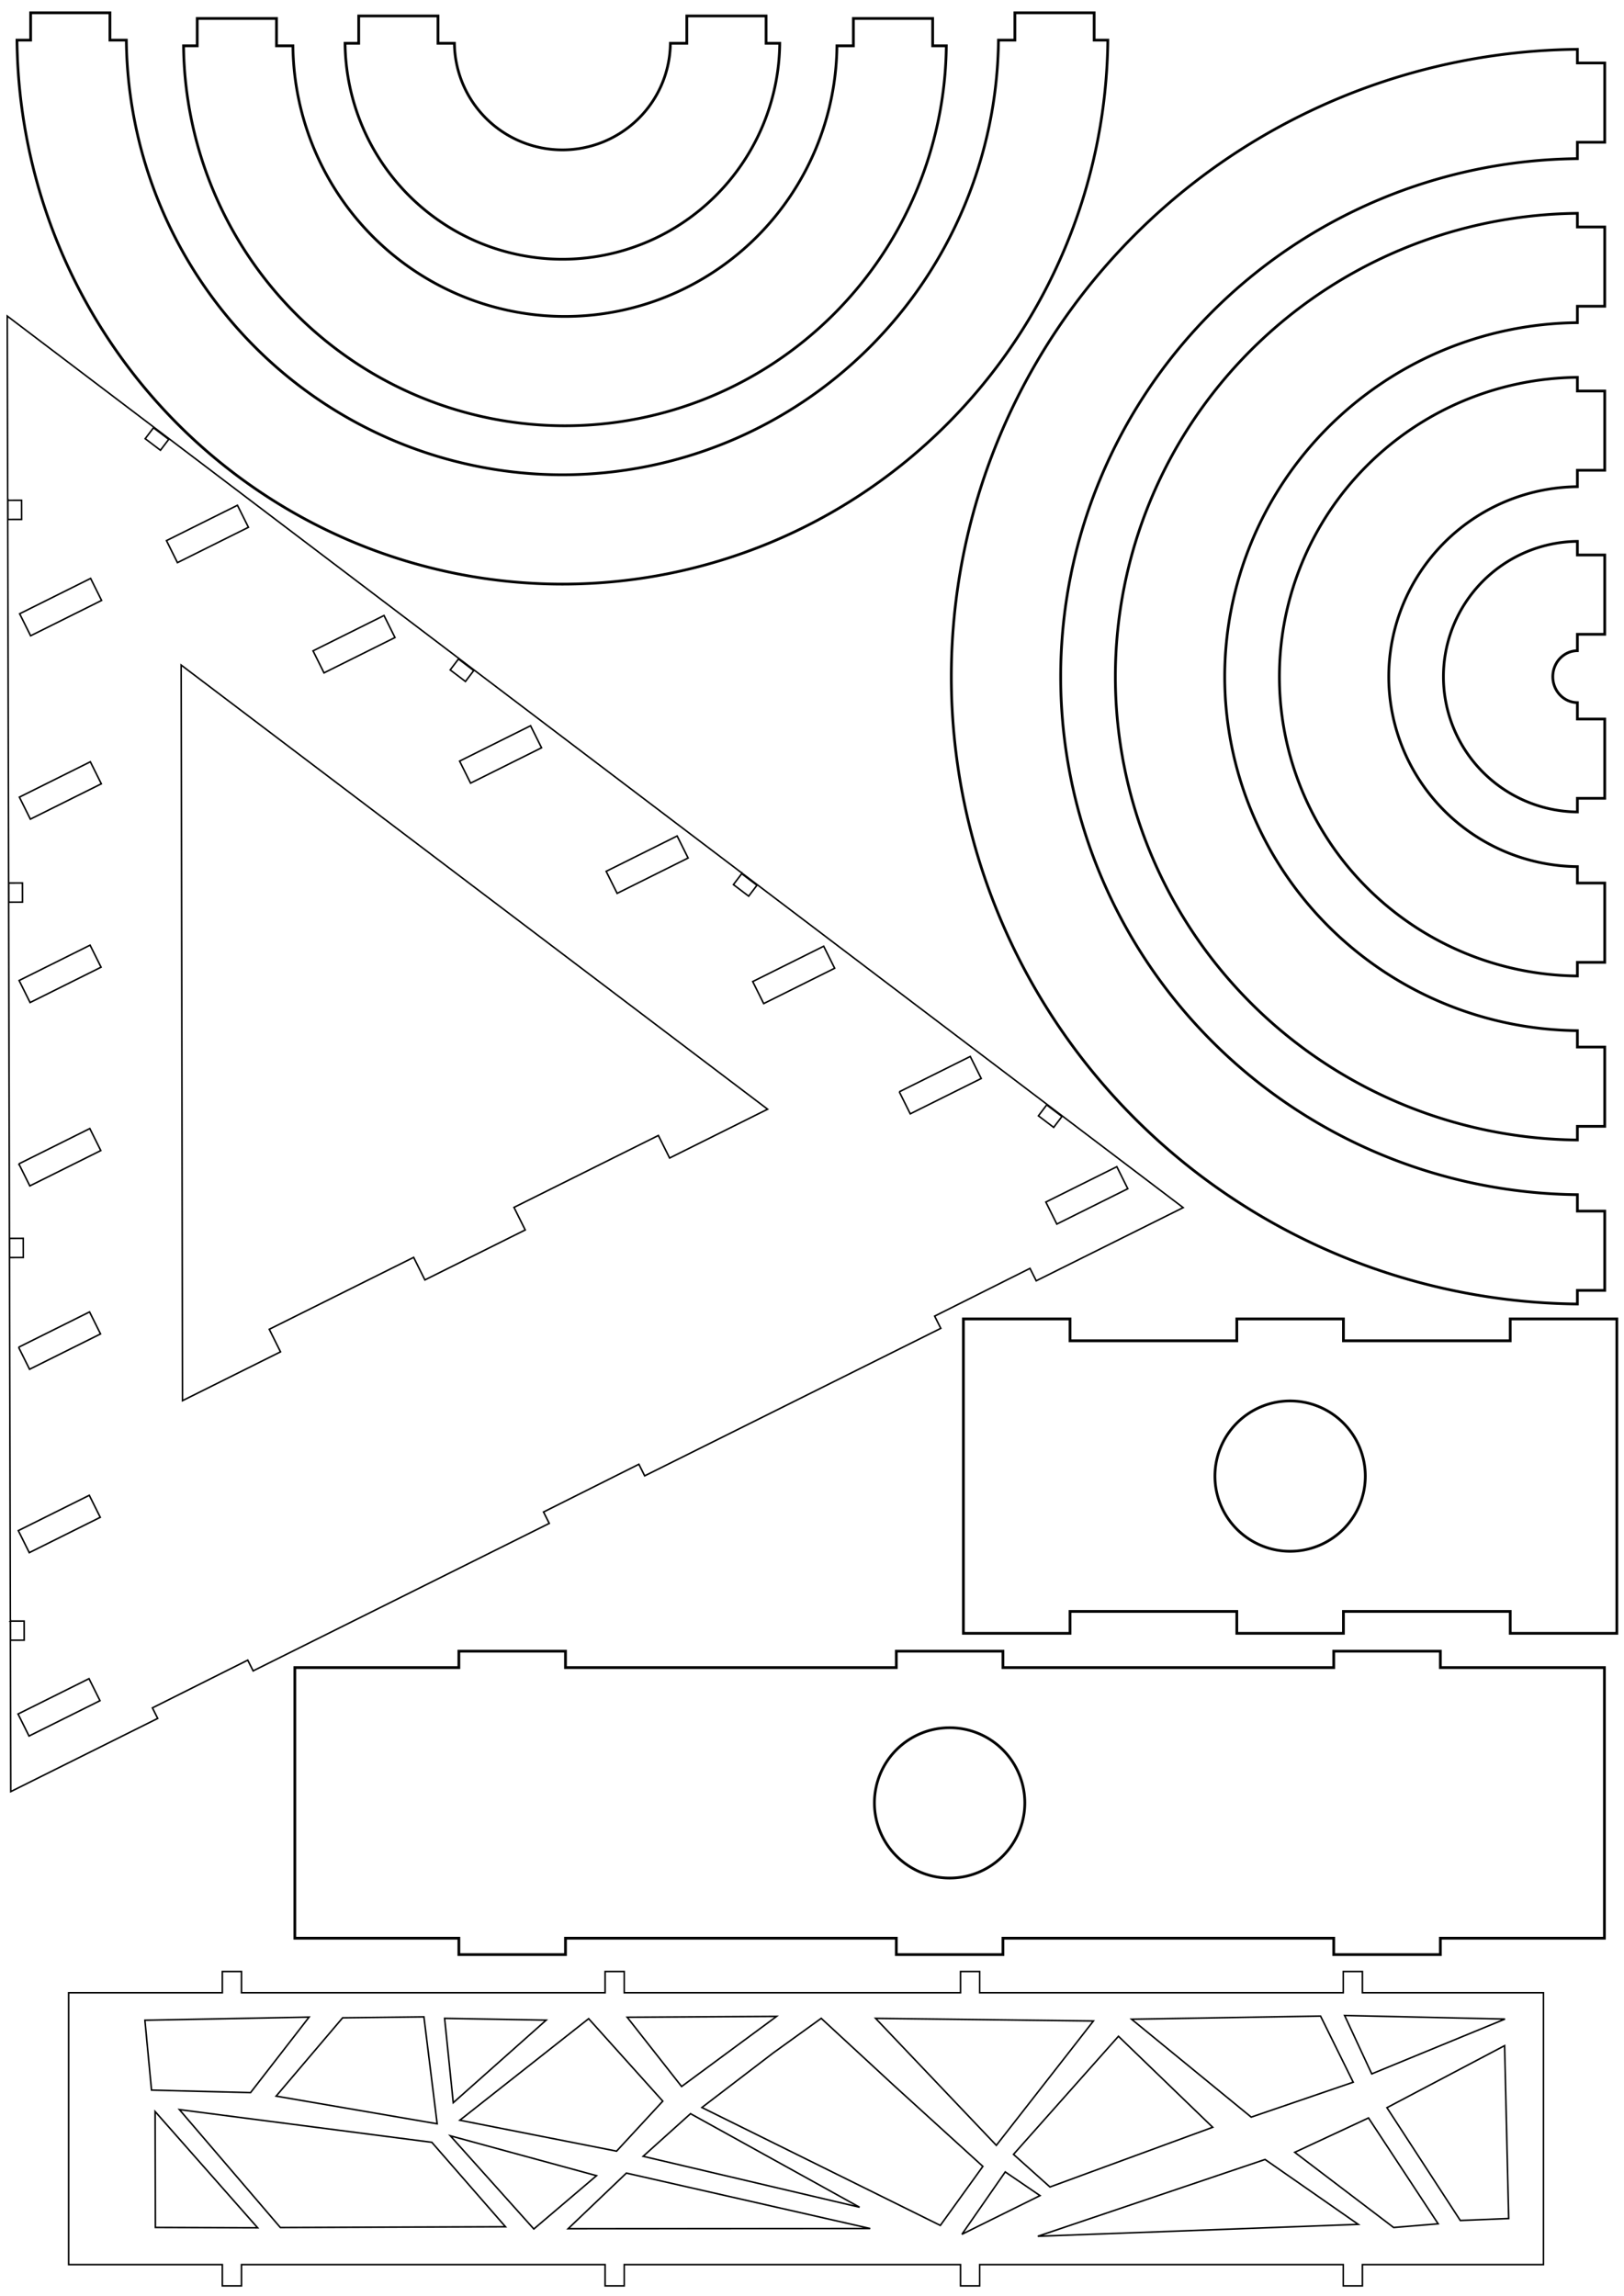 <?xml version="1.0" encoding="UTF-8" standalone="no"?>
<!-- Created with Inkscape (http://www.inkscape.org/) -->

<svg
   xmlns:osb="http://www.openswatchbook.org/uri/2009/osb"
   xmlns:dc="http://purl.org/dc/elements/1.1/"
   xmlns:cc="http://creativecommons.org/ns#"
   xmlns:rdf="http://www.w3.org/1999/02/22-rdf-syntax-ns#"
   xmlns:svg="http://www.w3.org/2000/svg"
   xmlns="http://www.w3.org/2000/svg"
   xmlns:sodipodi="http://sodipodi.sourceforge.net/DTD/sodipodi-0.dtd"
   xmlns:inkscape="http://www.inkscape.org/namespaces/inkscape"
   width="297mm"
   height="420mm"
   viewBox="0 0 1052.362 1488.189"
   id="svg2"
   version="1.1"
   inkscape:version="0.91 r13725"
   sodipodi:docname="Lampe.svg">
  <defs
     id="defs4">
    <linearGradient
       id="linearGradient4548"
       osb:paint="solid">
      <stop
         style="stop-color:#000000;stop-opacity:1;"
         offset="0"
         id="stop4550" />
    </linearGradient>
    <linearGradient
       id="linearGradient4151"
       osb:paint="solid">
      <stop
         style="stop-color:#31e5e8;stop-opacity:1;"
         offset="0"
         id="stop4153" />
    </linearGradient>
    <linearGradient
       id="linearGradient5638"
       osb:paint="solid">
      <stop
         style="stop-color:#000000;stop-opacity:1;"
         offset="0"
         id="stop5640" />
    </linearGradient>
    <linearGradient
       id="linearGradient5620"
       osb:paint="solid">
      <stop
         style="stop-color:#000000;stop-opacity:1;"
         offset="0"
         id="stop5622" />
    </linearGradient>
    <linearGradient
       id="linearGradient5614"
       osb:paint="solid">
      <stop
         style="stop-color:#31e5e8;stop-opacity:1;"
         offset="0"
         id="stop5616" />
    </linearGradient>
  </defs>
  <sodipodi:namedview
     id="base"
     pagecolor="#ffffff"
     bordercolor="#666666"
     borderopacity="1.0"
     inkscape:pageopacity="0.0"
     inkscape:pageshadow="2"
     inkscape:zoom="0.80675645"
     inkscape:cx="520.37513"
     inkscape:cy="453.63348"
     inkscape:document-units="mm"
     inkscape:current-layer="layer1"
     showgrid="false"
     inkscape:window-width="1519"
     inkscape:window-height="1837"
     inkscape:window-x="128"
     inkscape:window-y="157"
     inkscape:window-maximized="0"
     showguides="true"
     inkscape:snap-intersection-paths="true"
     inkscape:object-paths="true"
     inkscape:guide-bbox="true"
     inkscape:snap-global="false">
    <inkscape:grid
       type="xygrid"
       id="grid8483" />
    <sodipodi:guide
       position="-190.164,596.721"
       orientation="1,0"
       id="guide8485" />
    <sodipodi:guide
       position="424.264,1012.065"
       orientation="-0.896,0.444"
       id="guide8487"
       inkscape:label=""
       inkscape:color="rgb(0,0,255)" />
    <sodipodi:guide
       position="-424.264,498.452"
       orientation="1,0"
       id="guide8577" />
  </sodipodi:namedview>
  <g
     inkscape:label="Calque 1"
     inkscape:groupmode="layer"
     id="layer1"
     transform="translate(0,435.827)">
    <path
       style="fill:none;fill-opacity:1;stroke:#000000;stroke-width:1.772;stroke-miterlimit:4;stroke-dasharray:none;stroke-opacity:1"
       d="M 829.054,2.733 A 195.082,194.07 0 0 0 1022.165,196.706 l 0,-8.85 17.717,0 0,-51.377 -17.717,0 0,-10.639 A 123.492,123.174 0 0 1 899.921,2.729 123.492,123.174 0 0 1 1022.165,-120.402 l 0,-10.641 17.717,0 0,-51.377 -17.717,0 0,-8.85 A 195.082,194.07 0 0 0 829.054,2.733 Z"
       id="path4149-2-6"
       inkscape:connector-curvature="0" />
    <path
       style="fill:none;fill-opacity:1;stroke:#000000;stroke-width:1.772;stroke-miterlimit:4;stroke-dasharray:none;stroke-opacity:1"
       d="M 364.47,-57.256 A 353.588,356.159 0 0 0 717.878,-409.815 l -8.85,0 0,-17.717 -51.377,0 0,17.717 -10.641,0 A 282.691,284.569 0 0 1 364.464,-128.123 282.691,284.569 0 0 1 81.872,-409.815 l -10.639,0 0,-17.717 -51.379,0 0,17.717 -8.85,0 A 353.588,356.159 0 0 0 364.47,-57.256 Z"
       id="path4149-2-6-4-3-5"
       inkscape:connector-curvature="0" />
    <path
       style="fill:none;fill-opacity:1;stroke:#000000;stroke-width:1.772;stroke-miterlimit:4;stroke-dasharray:none;stroke-opacity:1"
       d="M 616.456,2.751 A 409.851,406.76 0 0 0 1022.165,409.303 l 0,-8.85 17.717,0 0,-51.377 -17.717,0 0,-10.639 A 338.261,335.864 0 0 1 687.323,2.745 338.261,335.864 0 0 1 1022.165,-333.001 l 0,-10.639 17.717,0 0,-51.379 -17.717,0 0,-8.848 A 409.851,406.76 0 0 0 616.456,2.751 Z"
       id="path4149-2-6-4-3-5-0"
       inkscape:connector-curvature="0" />
    <path
       style="fill:none;fill-opacity:1;stroke:#000000;stroke-width:1.772;stroke-linecap:butt;stroke-miterlimit:4;stroke-dasharray:none;stroke-opacity:1"
       d="m 935.354,2.726 a 87.697,87.726 0 0 0 86.811,87.68 l 0,-8.85 17.717,0 0,-51.377 -17.717,0 0,-10.639 a 16.108,16.829 0 0 1 -15.943,-16.82 16.108,16.829 0 0 1 15.943,-16.824 l 0,-10.639 17.717,0 0,-51.379 -17.717,0 0,-8.848 A 87.697,87.726 0 0 0 935.354,2.726 Z"
       id="path4149"
       inkscape:connector-curvature="0" />
    <path
       style="fill:none;fill-opacity:1;stroke:#000000;stroke-width:1.772;stroke-miterlimit:4;stroke-dasharray:none;stroke-opacity:1"
       d="m 364.452,-267.817 a 140.898,141.39 0 0 0 140.826,-139.961 l -8.85,0 0,-17.717 -51.377,0 0,17.717 -10.641,0 a 70.001,69.8 0 0 1 -69.965,69.094 70.001,69.8 0 0 1 -69.977,-69.094 l -10.639,0 0,-17.717 -51.379,0 0,17.717 -8.848,0 a 140.898,141.39 0 0 0 140.848,139.961 z"
       id="path4149-2"
       inkscape:connector-curvature="0" />
    <path
       style="fill:none;fill-opacity:1;stroke:#000000;stroke-width:1.772;stroke-miterlimit:4;stroke-dasharray:none;stroke-opacity:1"
       d="m 366.101,-159.878 a 247.243,248.774 0 0 0 247.117,-246.26 l -8.85,0 0,-17.717 -51.377,0 0,17.717 -10.641,0 A 176.346,177.184 0 0 1 366.095,-230.746 176.346,177.184 0 0 1 189.81,-406.138 l -10.639,0 0,-17.717 -51.377,0 0,17.717 -8.85,0 a 247.243,248.774 0 0 0 247.156,246.26 z"
       id="path4149-2-6-4"
       inkscape:connector-curvature="0" />
    <path
       style="fill:none;fill-opacity:1;stroke:#000000;stroke-width:1.772;stroke-miterlimit:4;stroke-dasharray:none;stroke-opacity:1"
       d="M 722.757,2.743 A 302.466,300.416 0 0 0 1022.165,303.005 l 0,-8.85 17.717,0 0,-51.377 -17.717,0 0,-10.639 A 230.877,229.519 0 0 1 793.622,2.737 230.877,229.519 0 0 1 1022.165,-226.701 l 0,-10.641 17.717,0 0,-51.377 -17.717,0 0,-8.85 A 302.466,300.416 0 0 0 722.757,2.743 Z"
       id="path4149-2-6-4-3"
       inkscape:connector-curvature="0" />
    <path
       style="fill:none;stroke:#000000;stroke-opacity:1"
       d="m 977.63,1002.001 -2.644,-112.035 -76.239,40.203 47.534,73.11 z m -2.382,-129.277 -103.932,-2.323 17.581,37.856 z m -43.318,132.699 -45.129,-68.604 -47.797,22.274 64.081,48.728 z m -112.162,-41.695 -147.258,49.771 207.652,-7.715 z m 35.96,-92.937 -122.458,2.036 77.534,63.456 66.094,-22.629 z m -69.888,72.071 -61.071,-58.981 -68.007,76.54 23.625,21.146 z m -77.295,-68.891 -141.157,-1.698 78.243,82.296 z m -34.615,113.18 -22.522,-15.355 -28.074,40.422 z m -37.03,-18.941 -57.435,-52.258 -47.311,-43.686 -30.995,22.337 -46.311,35.442 154.493,76.423 z m -133.651,-97.222 -96.823,0.57 35.256,44.877 z m -97.346,101.564 -37.744,36.049 195.741,-0.119 z m 151.118,22.131 -109.558,-60.63 -30.697,27.618 z M 429.486,925.927 381.451,872.478 297.987,938.295 399.551,958.336 Z m -42.935,48.307 -94.723,-25.838 54.099,60.391 z m -32.618,-100.813 -65.829,-1.153 5.612,54.685 z M 327.558,1007.34 279.826,952.608 116.261,931.41 181.669,1007.848 Z m -44.281,-66.745 -8.577,-69.281 -52.666,0.595 -43.098,50.761 z m -82.986,-69.128 -106.392,2.022 4.287,45.283 64.17,1.642 z m -33.337,136.544 -66.443,-75.36 0.186,75.138 z"
       id="path9170"
       inkscape:connector-curvature="0"
       sodipodi:nodetypes="ccccccccccccccccccccccccccccccccccccccccccccccccccccccccccccccccccccccccccccccccccccccc" />
  </g>
  <g
     inkscape:groupmode="layer"
     id="layer2"
     inkscape:label="Triangle"
     style="display:inline">
    <path
       style="display:inline;fill:none;fill-rule:evenodd;stroke:#000000;stroke-width:1px;stroke-linecap:butt;stroke-linejoin:miter;stroke-opacity:1"
       d="m 4.701,204.836 2.269,956.308 95.218,-47.435 -3.42,-6.828 61.777,-30.944 3.487,6.961 191.879,-95.59 -3.695,-7.376 61.777,-30.944 3.761,7.509 191.878,-95.589 -3.969,-7.925 61.779,-30.944 4.036,8.057 95.218,-47.436 L 4.701,204.836 Z m 0.412,119.424 0.002,-8.5e-4 8.856,-0.021 0.03,12.401 -8.86,0.021 -0.027,-12.401 z m 94.323,-46.998 9.882,7.493 -5.351,7.058 -9.882,-7.493 5.351,-7.058 z m -86.704,120.517 45.988,-22.91 7.109,14.271 -45.988,22.91 -7.109,-14.271 z m 95.145,-47.401 45.988,-22.91 7.109,14.271 -45.988,22.91 -7.109,-14.271 z m 9.509,80.642 380.022,287.862 -63.502,31.635 -7.282,-14.617 -93.558,46.611 7.282,14.617 -65.016,32.389 -7.282,-14.617 -93.561,46.612 7.282,14.617 -63.502,31.635 -0.883,-476.743 z m -104.827,85.605 45.986,-22.91 7.111,14.272 -45.986,22.91 -7.111,-14.272 z m 190.291,-94.801 45.988,-22.91 7.11,14.273 -45.988,22.91 -7.11,-14.273 z M 5.683,572.29 l 8.856,-0.021 0.03,12.401 -8.859,0.02 -0.027,-12.401 z M 297.083,427.114 l 9.882,7.493 -5.351,7.058 -9.882,-7.493 5.351,-7.058 z m -284.696,208.357 45.988,-22.91 7.11,14.273 -45.988,22.91 -7.11,-14.273 z m 285.437,-142.201 45.987,-22.909 7.111,14.272 -45.987,22.909 -7.111,-14.272 z m -285.61,261.046 45.986,-22.91 7.11,14.273 -45.985,22.909 -7.111,-14.272 z m 380.583,-189.601 45.987,-22.912 7.11,14.273 -45.987,22.912 -7.11,-14.273 z M 6.211,802.604 l 8.857,-0.024 0.028,12.402 -8.857,0.024 -0.028,-12.402 z M 480.614,566.262 l 9.881,7.493 -5.351,7.058 -9.882,-7.493 5.353,-7.059 z M 12.042,873.161 58.029,850.252 l 7.109,14.271 -45.987,22.909 -7.109,-14.271 z m 475.728,-237.002 45.986,-22.91 7.109,14.271 -45.986,22.91 -7.109,-14.271 z m -475.903,355.848 45.988,-22.91 7.109,14.271 -45.988,22.91 -7.109,-14.271 z M 582.742,707.606 l 45.988,-22.91 7.111,14.27 -45.988,22.91 -7.11,-14.27 z m -575.964,343.027 8.859,-0.025 0.028,12.402 -8.86,0.023 -0.027,-12.401 z M 678.259,716.11 l 9.881,7.493 -5.35,7.06 -9.882,-7.493 5.352,-7.061 z m -666.563,394.743 45.986,-22.91 7.111,14.272 -45.986,22.91 -7.111,-14.272 z m 666.022,-331.802 45.988,-22.91 7.11,14.273 -45.988,22.91 -7.11,-14.273 z"
       id="path4725"
       inkscape:connector-curvature="0" />
    <path
       style="opacity:1;fill:none;fill-opacity:1;stroke:#000000;stroke-width:1.772;stroke-linecap:butt;stroke-linejoin:miter;stroke-miterlimit:4;stroke-dasharray:none;stroke-opacity:1"
       d="m 297.349,1070.132 0,10.631 -106.299,0 0,175.393 106.299,0 0,10.631 69.094,0 0,-10.631 214.371,0 0,10.631 69.094,0 0,-10.631 214.369,0 0,10.631 69.096,0 0,-10.631 106.299,0 0,-175.393 -106.299,0 0,-10.631 -69.096,0 0,10.631 -214.369,0 0,-10.631 -69.094,0 0,10.631 -214.371,0 0,-10.631 -69.094,0 z m 318.012,49.607 a 48.72,48.72 0 0 1 48.721,48.719 48.72,48.72 0 0 1 -48.721,48.721 48.72,48.72 0 0 1 -48.721,-48.721 48.72,48.72 0 0 1 48.721,-48.719 z"
       id="rect8527"
       inkscape:connector-curvature="0" />
  </g>
  <g
     inkscape:groupmode="layer"
     id="layer4"
     inkscape:label="Cote"
     style="display:inline">
    <path
       style="display:inline;opacity:1;fill:none;fill-opacity:1;stroke:#000000;stroke-width:0.999;stroke-linecap:butt;stroke-linejoin:miter;stroke-miterlimit:4;stroke-dasharray:none;stroke-opacity:1"
       d="m 1000.169,1291.52 -117.315,0 0,-13.785 -12.402,0 0,13.785 -235.629,0 0,-13.785 -12.402,0 0,13.785 -217.914,0 0,-13.785 -12.4,0 0,13.785 -235.631,0 0,-13.785 -12.4,0 0,13.785 -99.6,0 0,176.168 99.6,0 0,13.787 12.4,0 0,-13.787 235.631,0 0,13.787 12.4,0 0,-13.787 217.914,0 0,13.787 12.402,0 0,-13.787 235.629,0 0,13.787 12.402,0 0,-13.787 117.315,0 0,-176.168 z"
       id="rect4178"
       inkscape:connector-curvature="0" />
  </g>
  <g
     inkscape:groupmode="layer"
     id="layer5"
     inkscape:label="tenons"
     style="display:inline" />
  <g
     inkscape:groupmode="layer"
     id="layer3"
     inkscape:label="tracé"
     style="display:none">
    <path
       style="fill:none;fill-opacity:1;fill-rule:evenodd;stroke:#000000;stroke-width:0.999;stroke-linecap:butt;stroke-linejoin:miter;stroke-miterlimit:4;stroke-dasharray:none;stroke-opacity:1"
       d="m 0,1451.87 850.394,0"
       id="path4807"
       inkscape:connector-curvature="0" />
    <path
       style="fill:none;fill-opacity:1;fill-rule:evenodd;stroke:#000000;stroke-width:0.999;stroke-linecap:butt;stroke-linejoin:miter;stroke-miterlimit:4;stroke-dasharray:none;stroke-opacity:1"
       d="m 0,1345.957 850.394,0"
       id="path4807-5"
       inkscape:connector-curvature="0" />
    <path
       style="fill:none;fill-opacity:1;fill-rule:evenodd;stroke:#000000;stroke-width:0.999;stroke-linecap:butt;stroke-linejoin:miter;stroke-miterlimit:4;stroke-dasharray:none;stroke-opacity:1"
       d="m 0,1239.658 850.394,0"
       id="path4807-5-6"
       inkscape:connector-curvature="0" />
    <path
       style="fill:none;fill-opacity:1;fill-rule:evenodd;stroke:#000000;stroke-width:0.999;stroke-linecap:butt;stroke-linejoin:miter;stroke-miterlimit:4;stroke-dasharray:none;stroke-opacity:1"
       d="m 0,1133.359 850.394,0"
       id="path4807-5-0"
       inkscape:connector-curvature="0" />
    <path
       style="fill:none;fill-opacity:1;fill-rule:evenodd;stroke:#000000;stroke-width:0.999;stroke-linecap:butt;stroke-linejoin:miter;stroke-miterlimit:4;stroke-dasharray:none;stroke-opacity:1"
       d="m 0,1027.059 850.394,0"
       id="path4807-5-2"
       inkscape:connector-curvature="0" />
    <path
       style="fill:none;fill-opacity:1;fill-rule:evenodd;stroke:#000000;stroke-width:0.999;stroke-linecap:butt;stroke-linejoin:miter;stroke-miterlimit:4;stroke-dasharray:none;stroke-opacity:1"
       d="m 0,920.76 850.394,0"
       id="path4807-5-7"
       inkscape:connector-curvature="0" />
    <path
       style="fill:none;fill-opacity:1;fill-rule:evenodd;stroke:#000000;stroke-width:0.999;stroke-linecap:butt;stroke-linejoin:miter;stroke-miterlimit:4;stroke-dasharray:none;stroke-opacity:1"
       d="m 0,814.461 850.394,0"
       id="path4807-5-4"
       inkscape:connector-curvature="0" />
    <rect
       style="display:inline;opacity:1;fill:none;fill-opacity:1;stroke:#000000;stroke-width:1.772;stroke-linecap:butt;stroke-linejoin:miter;stroke-miterlimit:4;stroke-dasharray:none;stroke-opacity:1"
       id="rect8382"
       width="97.441"
       height="97.441"
       x="745.124"
       y="1145.866"
       transform="matrix(0.896,0.444,-0.444,0.896,0,0)" />
    <rect
       style="display:inline;opacity:1;fill:none;fill-opacity:1;stroke:#000000;stroke-width:1.772;stroke-linecap:butt;stroke-linejoin:miter;stroke-miterlimit:4;stroke-dasharray:none;stroke-opacity:1"
       id="rect8420"
       width="97.441"
       height="97.441"
       x="282.666"
       y="1701.795"
       transform="matrix(0.896,-0.444,0.444,0.896,0,0)" />
  </g>
  <g
     inkscape:groupmode="layer"
     id="layer6"
     inkscape:label="support">
    <path
       style="opacity:1;fill:none;fill-opacity:1;stroke:#000000;stroke-width:1.772;stroke-linecap:butt;stroke-linejoin:miter;stroke-miterlimit:4;stroke-dasharray:none;stroke-opacity:1"
       d="m 1047.718,854.799 -69.094,0 0,14.172 -108.07,0 0,-14.172 -69.096,0 0,14.172 -108.07,0 0,-14.172 -69.094,0 0,14.172 0,1.772 0,171.85 0,1.771 0,14.174 69.094,0 0,-14.174 108.07,0 0,14.174 69.096,0 0,-14.174 108.07,0 0,14.174 69.094,0 0,-14.174 0,-1.771 0,-171.85 0,-1.772 0,-14.172 z m -162.99,101.869 a 48.72,48.72 0 0 1 -48.721,48.721 48.72,48.72 0 0 1 -48.721,-48.721 48.72,48.72 0 0 1 48.721,-48.721 48.72,48.72 0 0 1 48.721,48.721 z"
       id="rect8423"
       inkscape:connector-curvature="0" />
  </g>
</svg>
